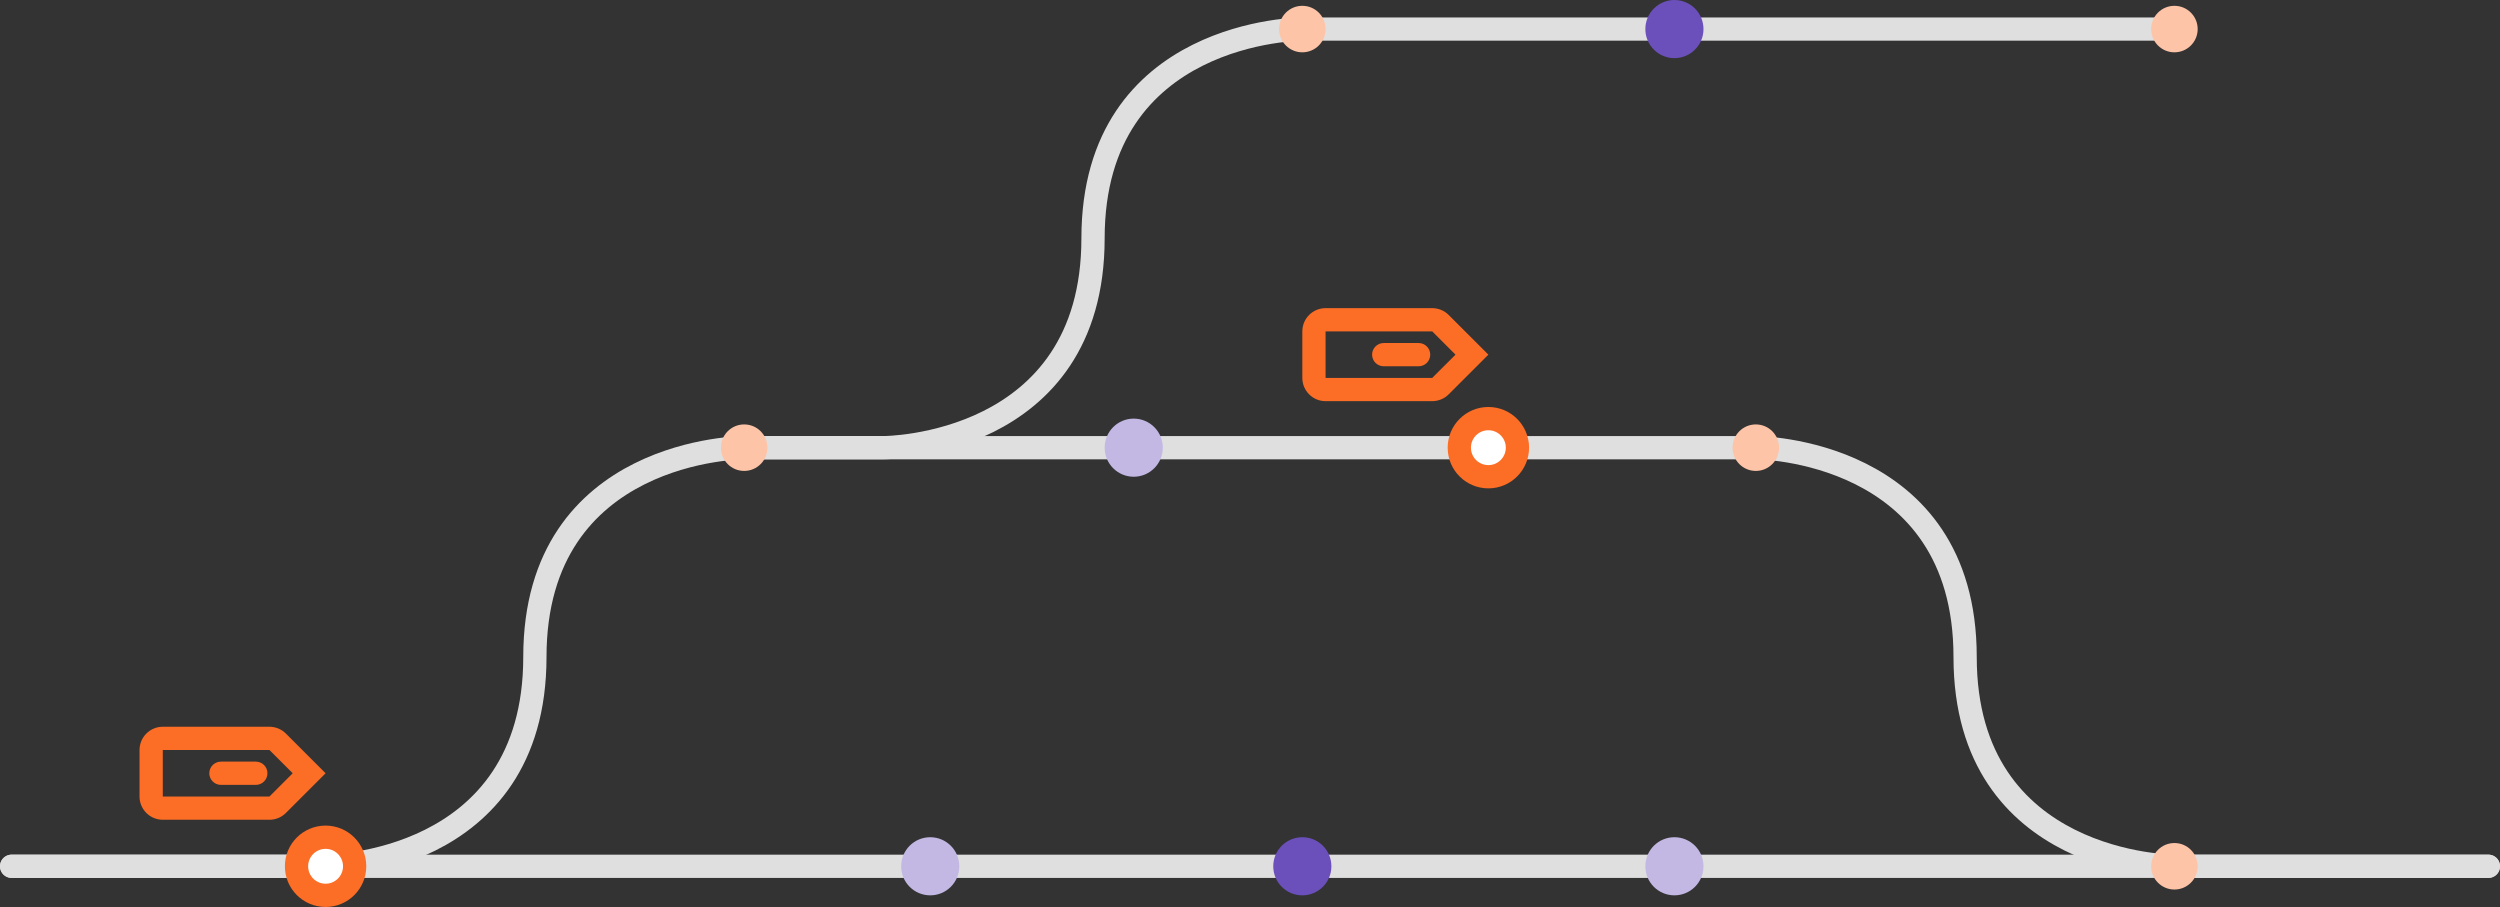 <svg width="430" height="156" viewBox="0 0 430 156" fill="none" xmlns="http://www.w3.org/2000/svg">
<rect x="0" y="0" width="430" height="156" fill="#333333" stroke="none"/>
<path d="M2 149H428" stroke="#DFDFDF" stroke-width="4" stroke-linecap="round"/>
<path d="M2 149H56C56 149 92 149 92 113C92 77 128 77 128 77H302C302 77 338 77 338 113C338 149 374 149 374 149H428" stroke="#DFDFDF" stroke-width="4" stroke-linecap="round"/>
<path d="M128 77H152C152 77 188 77 188 41C188 5 224 5 224 5H374" stroke="#DFDFDF" stroke-width="4" stroke-linecap="round"/>
<path d="M160 154C162.761 154 165 151.761 165 149C165 146.239 162.761 144 160 144C157.239 144 155 146.239 155 149C155 151.761 157.239 154 160 154Z" fill="#C3B8E3"/>
<path d="M224 154C226.761 154 229 151.761 229 149C229 146.239 226.761 144 224 144C221.239 144 219 146.239 219 149C219 151.761 221.239 154 224 154Z" fill="#6B4FBB"/>
<path d="M288 154C290.761 154 293 151.761 293 149C293 146.239 290.761 144 288 144C285.239 144 283 146.239 283 149C283 151.761 285.239 154 288 154Z" fill="#C3B8E3"/>
<path d="M288 10C290.761 10 293 7.761 293 5C293 2.239 290.761 0 288 0C285.239 0 283 2.239 283 5C283 7.761 285.239 10 288 10Z" fill="#6B4FBB"/>
<path d="M195 82C197.761 82 200 79.761 200 77C200 74.239 197.761 72 195 72C192.239 72 190 74.239 190 77C190 79.761 192.239 82 195 82Z" fill="#C3B8E3"/>
<path d="M256 82C258.761 82 261 79.761 261 77C261 74.239 258.761 72 256 72C253.239 72 251 74.239 251 77C251 79.761 253.239 82 256 82Z" fill="white" stroke="#FC6D26" stroke-width="4"/>
<path d="M128 81C130.209 81 132 79.209 132 77C132 74.791 130.209 73 128 73C125.791 73 124 74.791 124 77C124 79.209 125.791 81 128 81Z" fill="#FDC4A8"/>
<path d="M374 153C376.209 153 378 151.209 378 149C378 146.791 376.209 145 374 145C371.791 145 370 146.791 370 149C370 151.209 371.791 153 374 153Z" fill="#FDC4A8"/>
<path d="M224 9C226.209 9 228 7.209 228 5C228 2.791 226.209 1 224 1C221.791 1 220 2.791 220 5C220 7.209 221.791 9 224 9Z" fill="#FDC4A8"/>
<path d="M374 9C376.209 9 378 7.209 378 5C378 2.791 376.209 1 374 1C371.791 1 370 2.791 370 5C370 7.209 371.791 9 374 9Z" fill="#FDC4A8"/>
<path d="M302 81C304.209 81 306 79.209 306 77C306 74.791 304.209 73 302 73C299.791 73 298 74.791 298 77C298 79.209 299.791 81 302 81Z" fill="#FDC4A8"/>
<path d="M238 59C236.895 59 236 59.895 236 61C236 62.105 236.895 63 238 63H244C245.105 63 246 62.105 246 61C246 59.895 245.105 59 244 59H238Z" fill="#FC6D26"/>
<path fill-rule="evenodd" clip-rule="evenodd" d="M246.343 53C247.404 53 248.421 53.421 249.172 54.172L256 61L249.172 67.828C248.421 68.579 247.404 69 246.343 69H228C225.791 69 224 67.209 224 65V57C224 54.791 225.791 53 228 53H246.343ZM246.343 57L250.343 61L246.343 65H228L228 57L246.343 57Z" fill="#FC6D26"/>
<path d="M56 154C58.761 154 61 151.761 61 149C61 146.239 58.761 144 56 144C53.239 144 51 146.239 51 149C51 151.761 53.239 154 56 154Z" fill="white" stroke="#FC6D26" stroke-width="4"/>
<path d="M38 131C36.895 131 36 131.895 36 133C36 134.105 36.895 135 38 135H44C45.105 135 46 134.105 46 133C46 131.895 45.105 131 44 131H38Z" fill="#FC6D26"/>
<path fill-rule="evenodd" clip-rule="evenodd" d="M46.343 125C47.404 125 48.421 125.421 49.172 126.172L56 133L49.172 139.828C48.421 140.579 47.404 141 46.343 141H28C25.791 141 24 139.209 24 137V129C24 126.791 25.791 125 28 125H46.343ZM46.343 129L50.343 133L46.343 137H28L28 129L46.343 129Z" fill="#FC6D26"/>
</svg>
